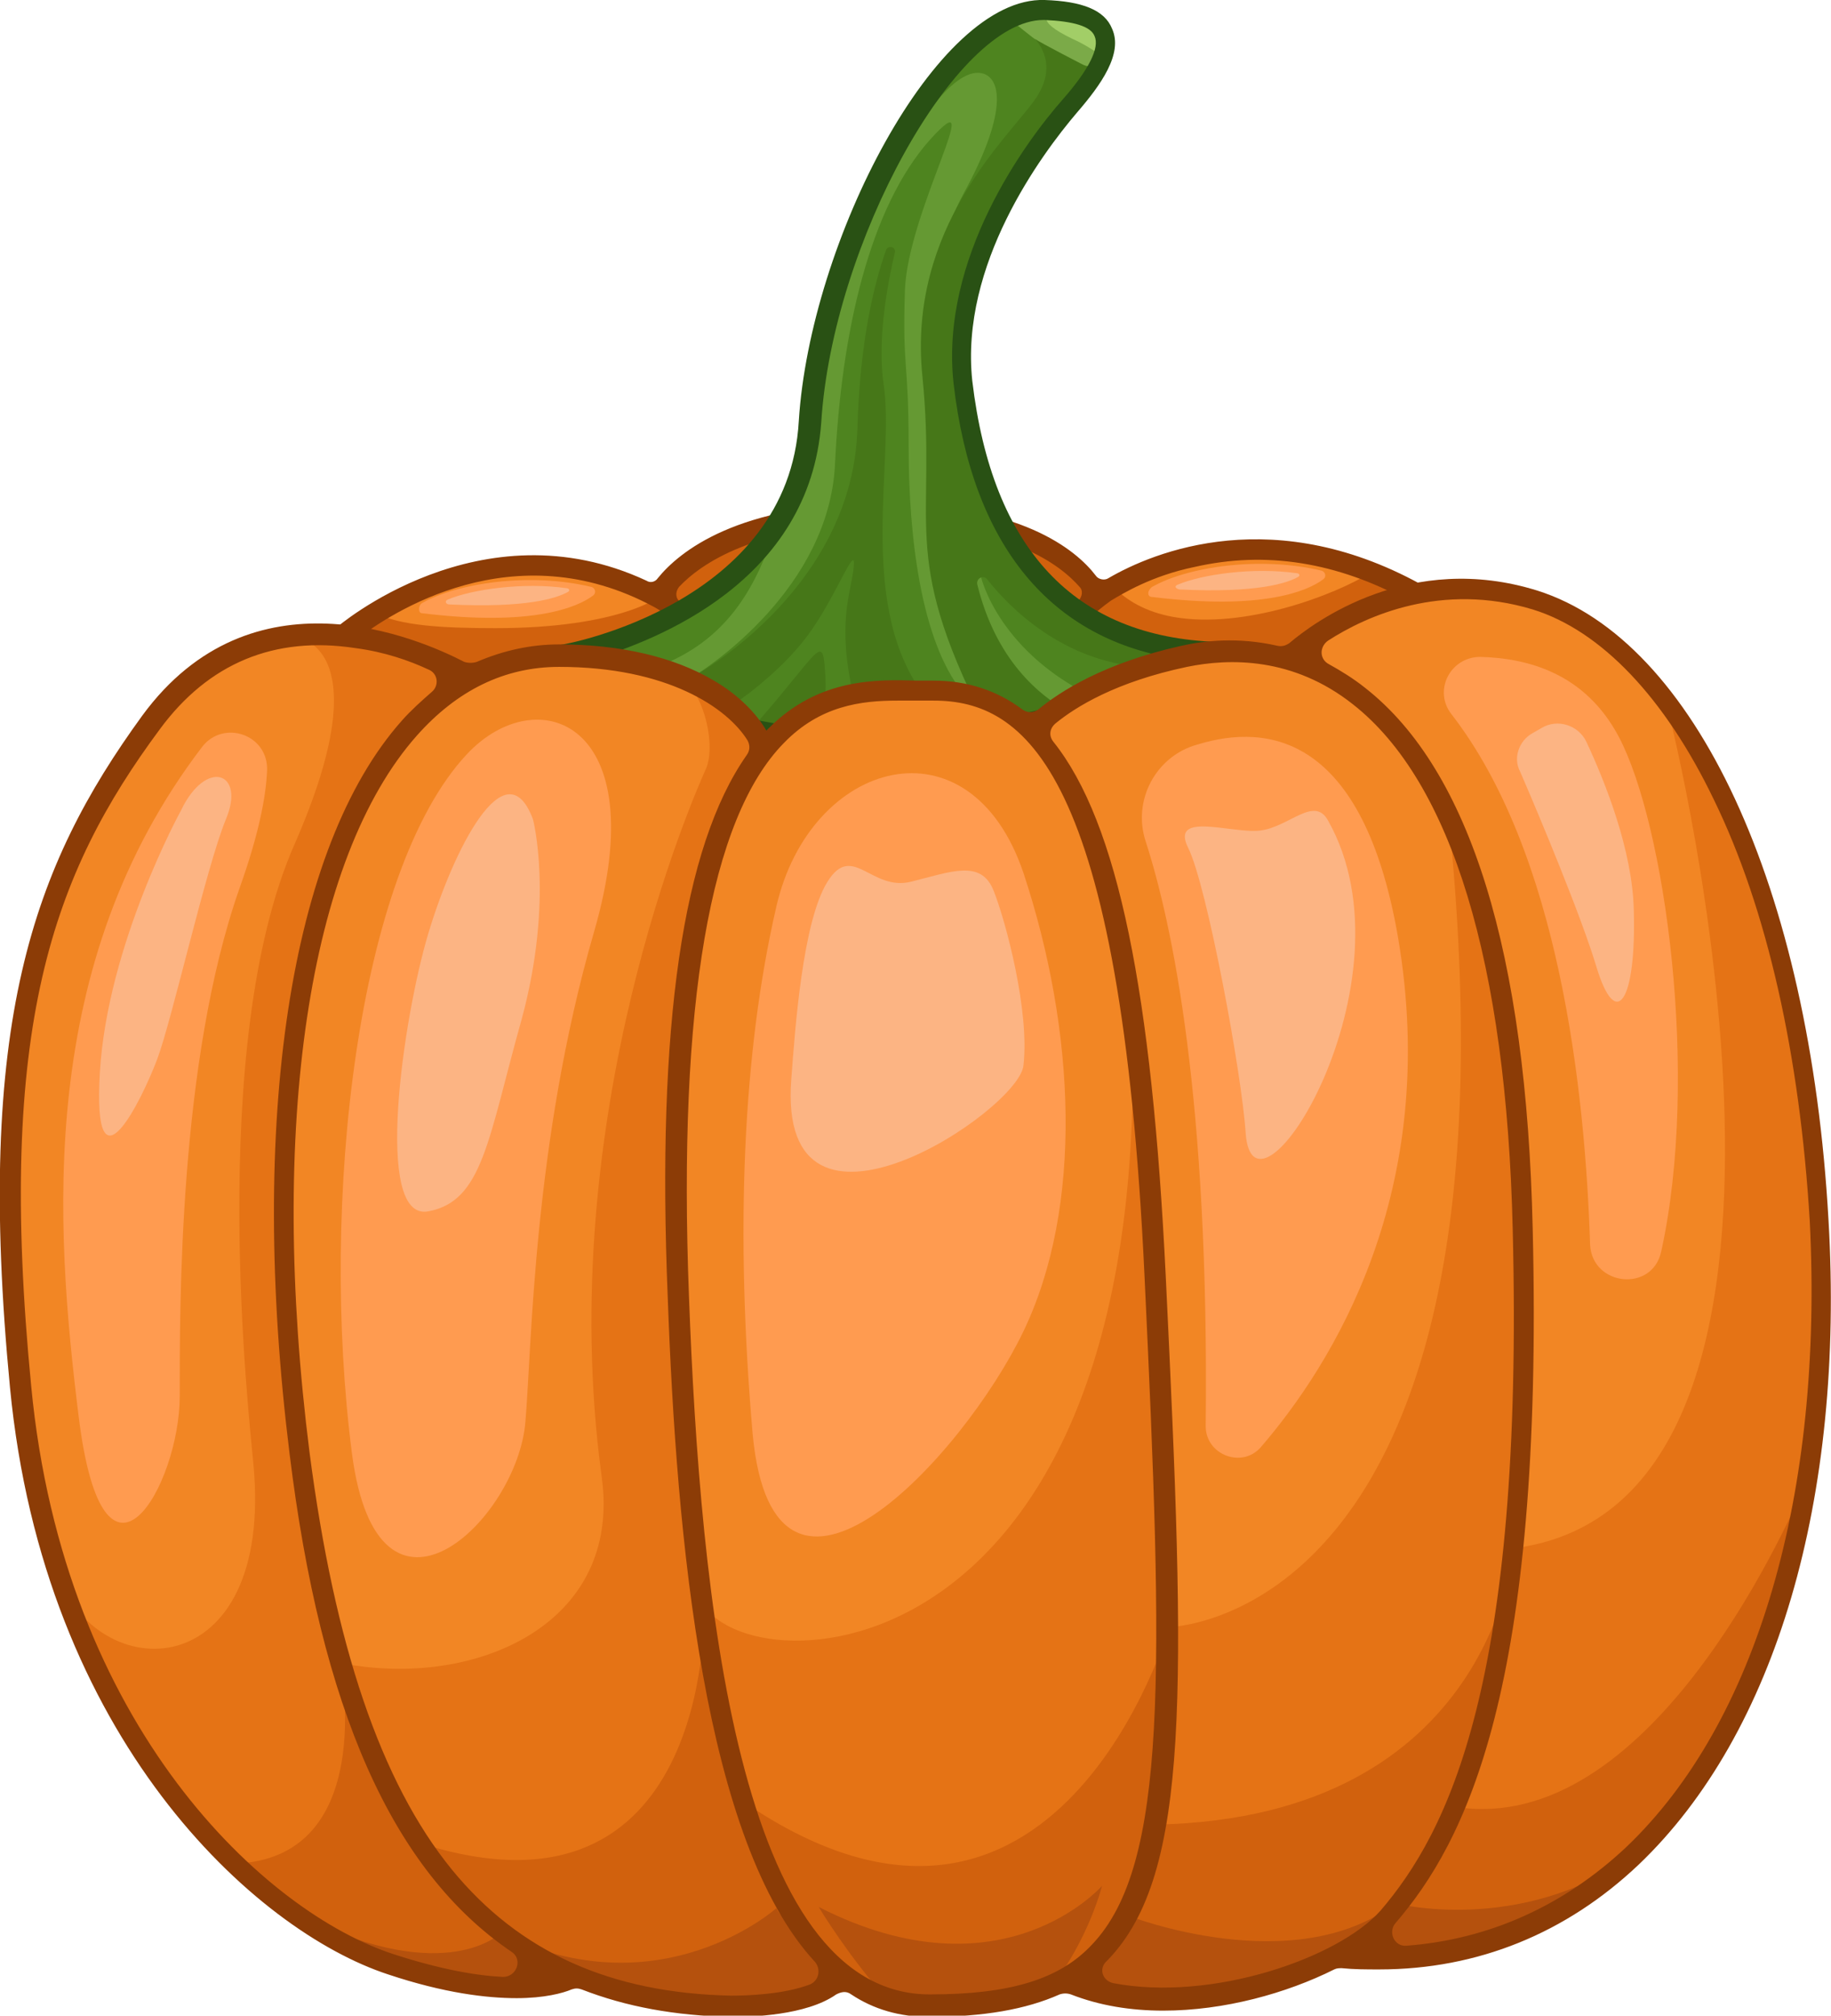 <?xml version="1.0" encoding="utf-8"?>
<!-- Generator: Adobe Illustrator 25.2.3, SVG Export Plug-In . SVG Version: 6.00 Build 0)  -->
<svg version="1.1" id="Capa_1" xmlns="http://www.w3.org/2000/svg" xmlns:xlink="http://www.w3.org/1999/xlink" x="0px" y="0px"
	 width="146.7px" height="161.4px" viewBox="0 0 146.7 161.4" style="enable-background:new 0 0 146.7 161.4;" xml:space="preserve"
	>
<style type="text/css">
	.st0{fill:#F28624;}
	.st1{fill:#D1610D;}
	.st2{fill:#8C3C06;}
	.st3{fill:#FF9B50;}
	.st4{fill:#FCB483;}
	.st5{fill:#4E841F;}
	.st6{fill:#659933;}
	.st7{fill:#467718;}
	.st8{fill:#7BAA48;}
	.st9{fill:#A2CE67;}
	.st10{fill:#295114;}
	.st11{fill:#E57315;}
	.st12{fill:#B5510D;}
</style>
<g id="XMLID_3573_">
	<g id="XMLID_3569_">
		<path id="XMLID_3585_" class="st0" d="M114,47.9v16.9H27.5V50.9c0,0,0.9-0.8,2.6-1.8c4.2-2.6,13-6.5,22.7-1.2c0,0,0.1-0.2,0.3-0.5
			c1-1.5,5.2-6.3,17.6-6.3c14.9,0,17.3,6.7,17.3,6.7s0.4-0.3,1.2-0.8c2.9-1.7,10.7-5.2,20.7-1.2C111.2,46.4,112.6,47,114,47.9z"/>
		<path id="XMLID_3576_" class="st1" d="M114,47.9v16.9H27.5V50.9c0,0,0.9-0.8,2.6-1.8c2,1,5.3,1.2,9.6,1.2c10,0,13.6-2.6,13.4-2.9
			c1-1.5,5.2-6.3,17.6-6.3c14.9,0,17.3,6.7,17.3,6.7s0.4-0.3,1.2-0.8c1.1,1.1,2.6,2,4.8,2.4c5.6,1,12.9-1.7,15.9-3.6
			C111.2,46.4,112.6,47,114,47.9z"/>
		<path id="XMLID_3517_" class="st2" d="M114.4,47.1c-12.2-7-22-2.9-25.6-0.8c-0.3,0.2-0.8,0.1-1-0.2c-1.6-2.1-6.1-5.8-17.2-5.8
			c-11.5,0-16.2,3.9-17.9,6c-0.2,0.3-0.6,0.4-0.9,0.2c-13.3-6.2-24.8,3.7-24.9,3.8l-0.3,0.2v14.3c0,0.4,0.4,0.8,0.8,0.8h86.6
			c0.4,0,0.8-0.4,0.8-0.8V47.4L114.4,47.1z M112.4,64H29.2c-0.4,0-0.8-0.4-0.8-0.8V51.7c0-0.2,0.1-0.5,0.3-0.6
			c2.5-1.9,12.4-8.6,23.7-2.5l0,0c0,0,2.3,1.2,4,3.7c0.2,0.3,0.7,0.4,1,0.2l0.1,0l0,0l0,0l0,0c0.4-0.2,0.5-0.8,0.2-1.1
			c-1.1-1.4-2.3-2.5-3.2-3.2c-0.4-0.3-0.4-0.8-0.1-1.2c1.7-1.8,6.1-5,16.2-5C81,42,85,45.3,86.5,47c0.3,0.3,0.2,0.8-0.1,1.1
			c-0.8,0.7-1.6,1.6-2.2,2.8c-0.2,0.4,0,0.9,0.4,1.1l0,0v0l0,0l0.1,0c0.4,0.1,0.8,0,1-0.4c1-1.9,2.9-3.2,3.3-3.5
			c1-0.6,3.3-2,6.7-2.7c5.7-1.3,11.4-0.4,17.1,2.7c0.3,0.1,0.4,0.4,0.4,0.7v14.4C113.2,63.6,112.8,64,112.4,64z"/>
		<path id="XMLID_3565_" class="st3" d="M92.3,47c2.8-1.6,8.6-2.5,13.6-1.3c0.3,0.1,0.4,0.5,0.1,0.7c-1.2,0.9-4.8,2.5-13.7,1.4
			C91.9,47.8,91.9,47.3,92.3,47z"/>
		<path id="XMLID_2970_" class="st4" d="M94.4,46.8c1.9-0.8,6-1.4,9.5-0.9c0.2,0,0.3,0.2,0.1,0.3c-0.9,0.5-3.3,1.3-9.5,1
			C94.1,47.1,94.1,46.9,94.4,46.8z"/>
		<path id="XMLID_3572_" class="st3" d="M33.8,48.3c2.8-1.6,8.6-2.5,13.6-1.3c0.3,0.1,0.4,0.5,0.1,0.7c-1.2,0.9-4.8,2.5-13.7,1.4
			C33.5,49.1,33.5,48.5,33.8,48.3z"/>
		<path id="XMLID_3570_" class="st4" d="M35.9,48c1.9-0.8,6-1.4,9.5-0.9c0.2,0,0.3,0.2,0.1,0.3c-0.9,0.5-3.3,1.3-9.5,1
			C35.7,48.4,35.6,48.1,35.9,48z"/>
	</g>
	<g id="XMLID_3544_">
		<path id="XMLID_3579_" class="st5" d="M97.5,52.2c0,0-3.5,2.1-9.2,4c-1.8,0.6-3.8,1.2-6,1.7c-0.7,0.2-1.4,0.3-2.1,0.4c0,0,0,0,0,0
			c-0.3,0.1-0.6,0.1-0.9,0.2c-0.9,0.1-1.7,0.3-2.6,0.4c-6.6,0.9-14.3,0.6-22.2-2.2c-3-1.1-6.1-2.5-9.1-4.4c0,0,11.3-2,16.8-10.1
			c1.6-2.3,2.6-5.1,2.8-8.5c0.6-9.5,5.1-20.9,10.4-27.5c2.7-3.4,5.7-5.6,8.4-5.5c0.3,0,0.7,0,1,0.1c0,0,0,0,0,0
			C88.9,1.3,89,3.2,88,5.3c-0.1,0.1-0.1,0.2-0.2,0.3c-0.6,1-1.4,2-2.1,2.8c-2.3,2.7-9.7,12.1-8.6,22.1
			C78.3,40.7,82.8,51.7,97.5,52.2z"/>
		<path id="XMLID_3574_" class="st6" d="M88.3,56.2c-1.8,0.6-3.8,1.2-6,1.7c-0.7,0.2-1.4,0.3-2.1,0.4c0,0,0,0,0,0
			c-6.9-6.3-3.4-14.5-1.6-12.3v0.2c0,0,1.4,6.2,9.6,9.9C88.2,56.2,88.2,56.2,88.3,56.2z"/>
		<path id="XMLID_3581_" class="st7" d="M65.9,59.2c-1.9-0.2-3.9-0.4-5.8-0.8c0.2-0.2,0.4-0.5,0.7-0.7c4.8-5.5,5.1-7,5.3-4
			C66.3,56.5,65.8,56.7,65.9,59.2z"/>
		<path id="XMLID_3582_" class="st7" d="M76.7,58.7c0,0.1-0.2,0.2-0.3,0.2c-2.5,0.3-5.1,0.5-7.8,0.4c0.1-0.9,0.1-2-0.2-3.5
			c-1.4-6-0.2-8.3,0-10.4c0.2-2.1-1.4,2.4-3.7,5.5c-2.3,3.1-5.8,5.4-5.9,5.5c-0.5,0.4-0.9,0.9-1.2,1.3c-0.9-0.3-1.9-0.5-2.9-0.9
			c-0.2-0.1-0.3-0.3-0.2-0.5c0.3-1.1,0.7-1.8,0.9-2c0-0.1,0.1-0.1,0.1-0.1c1.1-0.6,12.9-7.5,13.2-20c0.2-6.8,1.3-11.4,2.3-14.2
			c0.2-0.4,0.8-0.2,0.7,0.2c-0.7,3-1.4,7.2-0.9,10.6c0.9,5.9-2.1,17.1,2.9,24.4c0,0.1,0.1,0.1,0.2,0.1
			C74.4,55.5,77.3,56.5,76.7,58.7z"/>
		<path id="XMLID_3577_" class="st6" d="M80.2,58.4c-0.9-0.7-2.1-1.7-3.1-3c-3.3-4.1-4.3-12.4-4.3-19.6c0-7.2-0.5-6-0.3-12.5
			c0.2-6.4,6.8-17.4,2-12.1c-4.8,5.4-7.1,15.3-7.6,26c-0.5,9.9-10.1,16.2-11.4,17c-0.1,0.1-0.1,0.1-0.1,0.1l-2.5-1
			c5.1-2,7.6-5.9,9.2-11c1.6-2.3,2.6-5.1,2.8-8.5c0.6-9.5,9.5-29.3,13.9-27.9c1.5,0.5,1.8,3.4-1.6,9.6c-3.4,6.3-2.4,13.5-2.1,23.7
			c0.3,10.1,4.3,14.5,6.7,18c0.2,0.3,0.3,0.5,0.4,0.7C83.2,59.6,82,59.6,80.2,58.4z"/>
		<path id="XMLID_3578_" class="st8" d="M88.3,4.5C88.2,4.8,88.1,5,88,5.3c-2.3,0.3-5.5-2.5-6.4-3.2c-1.3-1,1.1-0.9,1.5-1
			c0,0,0.6-0.1,1.6-0.2c0,0,0,0,0,0c0,0,0.1,0,0.1,0C88.3,1.3,88.9,2.8,88.3,4.5z"/>
		<path id="XMLID_3553_" class="st7" d="M78.3,46.8c-0.1-0.5,0.5-0.8,0.8-0.4c1.9,2.4,6.1,6.5,12.3,7c1.3,0.1,2.1,0.3,2.7,0.5
			c2.1-1,3.3-1.7,3.3-1.7c-14.6-0.5-19.2-11.5-20.3-21.6C76,20.5,83.4,11.2,85.7,8.5c0.7-0.8,1.5-1.8,2.1-2.8L87,5.3
			c0,0-3.7-1.9-4.1-2.2c0.2,0.2,2,2.1,0,4.9c-2.1,3-10.2,10.2-9,22.1C75.1,42,72,44.2,78.8,57.6c0.2,0.3,0.3,0.6,0.5,0.9
			c2.3-0.4,4.4-0.9,6.3-1.5C83.3,55.7,79.8,52.9,78.3,46.8z"/>
		<path id="XMLID_3575_" class="st9" d="M88.3,4.5c-0.7-0.5-1.5-1-2.4-1.4c-3.1-1.5-2-2-1.2-2.2C88.3,1.3,88.9,2.8,88.3,4.5z"/>
		<path id="XMLID_3550_" class="st10" d="M70,60.2c-7.6,0-16.5-1.7-25.1-7.1L43,52l2.1-0.4c0.2,0,18.1-3.3,18.9-17.9
			C64.9,19.4,75-0.3,83.7,0c3,0.1,4.8,0.8,5.4,2.3c0.9,2-0.9,4.5-2.8,6.7c-2.9,3.4-9.4,12.2-8.4,21.5C79.5,44,86.1,51,97.5,51.4
			l2.8,0.1l-2.4,1.4C97.6,53.1,91,57,81.1,59C77.9,59.7,74.1,60.2,70,60.2z M47.5,52.8c19.8,11.1,40.1,3.3,47.1,0
			c-10.4-1.5-16.7-9.1-18.2-22.1c-1.1-10,5.7-19.3,8.8-22.8c2.1-2.4,2.9-4.1,2.5-5c-0.3-0.8-1.7-1.2-4-1.3c0,0-0.1,0-0.1,0
			c-7,0-16.9,17.9-17.8,32.2C64.9,46.6,52.5,51.3,47.5,52.8z"/>
	</g>
	<g id="XMLID_3548_">
		<g id="XMLID_3547_">
			<path id="XMLID_3519_" class="st0" d="M107.1,156.5L107.1,156.5c-5.9,3.2-15.5,4.9-21.9,1.8l0-0.1c-2.6,1.6-6,2.3-10.7,2.3
				c-2.9,0-5.3-1.1-7.3-3l0,0.9c-2.2,2.3-8.7,2.1-8.7,2.1c-4.6-0.1-8.8-0.9-12.5-2.5l0,0.1c0,0-3.6,2.7-14.7-0.9
				c-5.7-1.8-12.4-6.7-18.1-14.5C7.5,135,2.9,124.4,1.6,111c-2.6-27.4,1-40.3,10.5-53.1c9.6-13,24.5-4.3,25.6-3.6
				c2.2-1.2,4.5-1.8,7.1-1.8c6.4,0,10.5,1.4,13,3.1c2.5,1.7,3.5,3.7,3.9,5.1c4-6.4,9.4-5.3,13.1-5.3c2.8,0,5.5,0.8,8,3
				c0.6-0.7,4-4.1,12.1-5.8c2.4-0.5,5.4-0.6,8.5,0.3l0-0.3c0,0,8.2-8.1,19.6-4.5c4.1,1.3,8,4.5,11.4,9.3c6,8.6,10.4,22.4,11.4,40.4
				C147.7,133.3,132.3,159.2,107.1,156.5z"/>
		</g>
		<g id="XMLID_2877_">
			<path id="XMLID_2988_" class="st11" d="M54.8,54.4c-0.1-0.1-0.2-0.1-0.3-0.2C54.4,54.2,54.5,54.3,54.8,54.4z"/>
			<path id="XMLID_3512_" class="st11" d="M54.2,88.9c0.3-3.6,0.3-6,0.3-6C54.3,84.1,54.2,86.2,54.2,88.9z"/>
			<path id="XMLID_3549_" class="st11" d="M144.8,118.3c-3.8,24.5-17.7,40.4-37.7,38.3v0c-5.9,3.3-15.5,4.9-21.9,1.8l0-0.1
				c-2.6,1.6-6,2.3-10.7,2.3c-2.9,0-5.3-1.1-7.3-3l0,0.9c-2.2,2.3-8.7,2.1-8.7,2.1c-4.6-0.1-8.8-0.9-12.5-2.5l0,0.1
				c0,0-3.6,2.7-14.7-0.9c-2.7-0.9-7.2-3.5-12.1-8.1C13.8,144,8,136.3,4.4,125.7c3.3,9.6,17.6,9.4,15.9-8.5
				c-0.3-3.4-3.8-33.5,3.3-49.6c7.1-16.2,0-16.6,0-16.6s6.1-0.2,7.8,0.7c0,0,4.2,1,5.8,2.5c0,0-9.1,5-12.1,20.6
				c-1.6,8.1-2.2,17-2.4,24.5c0,16.5,4.8,33.9,4.8,33.9c10.4,2,22.4-3,20.7-15c-3.9-28.8,7.4-54.5,8.3-56.5c0.9-1.8,0-6-1.8-7.3
				c1.1,0.6,4.9,2.8,6.3,5.2c0,0-7,9.6-7,30.4c0-0.4,0.1-0.8,0.1-1.2c0,12.9,1.8,38.6,1.8,38.6c1.5,7.9,36.6,9.1,34.8-46
				c1.9,6,2.8,48.9,2.8,48.9s28.8-0.1,22.7-63.5c9.3,22.6,4.9,57.2,4.9,57.2c28.6-3.4,12.7-66.5,12.7-66.5s0.1-0.1,0.4-0.2
				c6,8.6,10.4,22.4,11.4,40.4C146.1,105,145.8,111.9,144.8,118.3z"/>
		</g>
		<path id="XMLID_3571_" class="st1" d="M144.8,118.3c-2,13-6.9,23.6-14,30.3c-6.3,5.9-14.3,8.9-23.7,7.9v0
			c-5.7,3.1-14.6,4.8-21,2.2c-0.3-0.1-0.6-0.2-0.9-0.4l0-0.1c-0.2,0.1-0.4,0.2-0.6,0.3c-2.5,1.4-5.8,2-10.1,2
			c-1.3,0-2.4-0.2-3.5-0.6c-1.4-0.5-2.7-1.3-3.8-2.4l0,0.1l0,0.8c-2.2,2.3-8.7,2.1-8.7,2.1c-4.6-0.1-8.8-0.9-12.5-2.5l0,0.1
			c0,0-3.6,2.7-14.7-0.9c-1.7-0.5-4.1-1.8-6.8-3.7l0,0c-1.7-1.2-3.4-2.6-5.2-4.3c10.7-0.8,8.1-15.2,8-15.8
			c1.4,4.8,6.4,14.2,6.4,14.2c23.2,7.4,22.7-18.3,22.7-18.3l3.2,15c25.1,17.1,34.1-14.1,34.1-14.1c0.4,3.8-1,15.9-1,15.9
			c27-0.6,28.6-22.2,28.6-22.2c0.2,9-4.6,20.8-4.6,20.8c15.2,2.3,26.1-21.6,28-26C144.7,118.5,144.7,118.4,144.8,118.3z"/>
		<path id="XMLID_3566_" class="st12" d="M130.8,148.6c-6.3,5.9-14.3,8.9-23.7,7.9v0c-5.7,3.1-14.6,4.8-21,2.2
			c-0.1-0.5-0.1-0.8,0-0.8c0.2-0.1,4.3-4.5,4.3-4.5s13.3,5.2,21.4-1C111.7,152.4,121.7,155,130.8,148.6z"/>
		<path id="XMLID_3568_" class="st12" d="M88.3,151c-0.7,2.5-2,5.3-3.7,7.6c-2.5,1.4-5.8,2-10.1,2c-1.3,0-2.4-0.2-3.5-0.6
			c-2.9-3.2-5.3-7.1-5.4-7.3C80.3,160.2,88.3,151,88.3,151z"/>
		<path id="XMLID_3567_" class="st12" d="M67.2,158.5c-2.2,2.3-8.7,2.1-8.7,2.1c-4.6-0.1-8.8-0.9-12.5-2.5l0,0.1
			c0,0-3.6,2.7-14.7-0.9c-1.7-0.5-4.1-1.8-6.8-3.7c11.3,5.5,15.6,1.2,15.6,1.2c12.8,6.3,22.1-2,22.1-2c0.5,1.1,3.2,2.9,5,5
			L67.2,158.5z"/>
		<path id="XMLID_2867_" class="st2" d="M146.5,97.7C145,71,135.8,51.3,123.2,47.3c-10.2-3.2-17.9,2.5-19.9,4.2
			c-0.3,0.2-0.6,0.3-1,0.2c-3.1-0.7-5.8-0.4-7.6,0c-6.3,1.4-9.8,3.7-11.5,5.1c-0.4,0.3-0.9,0.3-1.3,0c-2-1.5-4.4-2.3-7.1-2.3
			c-0.4,0-0.8,0-1.3,0c-3.3-0.1-7.9-0.2-11.9,3.8c-0.1,0.1-0.1,0.1-0.2,0.2c-0.8-1.4-2.3-2.9-4.2-4c-3.2-1.9-7.5-2.9-12.4-2.9
			c-2.3,0-4.5,0.5-6.6,1.4c-0.3,0.1-0.7,0.1-1,0c-3.7-1.9-17-7.7-25.8,4.3C2.6,69.4-2,82,0.8,111.1c2.7,28.1,19.6,43.5,30.3,47
			c4.5,1.5,7.9,1.9,10.3,1.9c2.2,0,3.7-0.4,4.4-0.7c0.3-0.1,0.5-0.1,0.8,0c3.6,1.4,7.5,2.1,11.9,2.2c0.1,0,0.2,0,0.3,0
			c1.3,0,5.8-0.1,8.2-1.8c0.4-0.2,0.8-0.3,1.2,0c1.8,1.2,3.9,1.8,6.2,1.8c4.4,0,7.8-0.6,10.5-1.8c0.3-0.1,0.6-0.1,0.9,0
			c2.3,0.9,4.8,1.3,7.4,1.3c4.9,0,9.9-1.4,13.7-3.3c0.2-0.1,0.4-0.1,0.6-0.1c1,0.1,2,0.1,3,0.1c7.9,0,15-2.9,20.8-8.4
			C142.3,138.8,147.8,120,146.5,97.7z M31.6,156.5c-10.3-3.3-26.5-18.2-29.1-45.5C-0.3,82.3,4.2,70,12.8,58.4
			c3.9-5.3,9.2-7.5,15.7-6.5c2.3,0.3,4.3,1,5.8,1.7c0.8,0.3,0.9,1.3,0.3,1.8c-0.8,0.7-1.7,1.5-2.4,2.3c-9,10.1-12.3,32.1-9,58.7
			c2.5,20.4,8.2,33.4,17.8,39.9c0.9,0.6,0.4,2-0.7,2C38.2,158.2,35.3,157.7,31.6,156.5z M58.6,159.8c-9.7-0.2-17-3.5-22.4-10.1
			c-5.7-7-9.4-18-11.4-33.4c-3.3-26.1-0.1-47.6,8.6-57.4c3.2-3.6,7-5.5,11.4-5.5c8.7,0,13.5,3.3,15.1,5.9c0.2,0.4,0.2,0.8-0.1,1.2
			c-5.1,7.3-7.2,21.6-6.3,43.4c0.7,19.3,2.9,43.6,11.8,53.2c0.5,0.6,0.3,1.5-0.4,1.8C62.8,159.7,59.9,159.8,58.6,159.8z M74.5,159.7
			c-15.4,0-18.4-31.9-19.3-55.9c-0.9-23.4,1.7-38.3,7.6-44.3c2.9-3,6.2-3.4,9.1-3.4c0.6,0,1.1,0,1.6,0c0.5,0,0.9,0,1.3,0
			c7.3,0,15,5.5,16.9,46.1c1.5,31.6,1.9,47.1-4.2,53.5C84.9,158.5,80.9,159.7,74.5,159.7z M89.2,158.8c-0.9-0.2-1.2-1.2-0.5-1.8
			c0,0,0,0,0.1-0.1c6.6-6.9,6.2-21.7,4.6-54.7c-1.1-22.6-3.8-36.3-9-42.8c-0.4-0.5-0.3-1.1,0.2-1.5c1.6-1.3,4.8-3.3,10.5-4.5
			c3.4-0.7,8.5-0.8,13.3,3c7.9,6.2,12.3,20.7,12.8,42.1c0.9,36.3-5.2,48.2-10.6,54.5C107.2,156.8,97.1,160.3,89.2,158.8z
			 M130.3,147.9c-5,4.7-11,7.4-17.6,7.9c-1,0.1-1.5-1.1-0.9-1.8c0,0,0,0,0,0c5.6-6.5,11.9-18.7,11-55.6c-0.5-22.1-5-36.7-13.4-43.3
			c-1-0.8-2-1.4-2.9-1.9c-0.8-0.4-0.8-1.4-0.1-1.9c3.1-2,9.1-4.7,16.4-2.5c5.5,1.7,10.6,7.1,14.5,15.2c4.3,8.8,6.9,20.5,7.7,33.8
			C146.1,119.6,140.8,137.9,130.3,147.9z"/>
		<path id="XMLID_2847_" class="st3" d="M60.3,114.8c-1.4-16.2-0.8-30.5,1.9-42.2c2.7-11.8,15.5-15.4,19.8-2.7
			c4.2,12.7,4.8,26.7,0,36.7C77.2,116.6,62,133.1,60.3,114.8z"/>
		<path id="XMLID_2879_" class="st3" d="M91.8,67.4c2.1,6.5,5.1,20.5,4.8,46.8c0,2.3,2.9,3.4,4.4,1.7c5.7-6.6,14.5-20.5,11-40.9
			c-2.8-16.1-10.4-17.1-16-15.4C92.6,60.5,90.7,64.1,91.8,67.4z"/>
		<path id="XMLID_2922_" class="st3" d="M116.3,57.2c-1.5-1.9-0.1-4.6,2.3-4.6c3.8,0.1,8.4,1.3,11.1,6.4c3.7,7,6.5,27.1,3.4,41.2
			c-0.7,3.3-5.5,2.8-5.7-0.5C127,87.2,124.9,68.3,116.3,57.2z"/>
		<path id="XMLID_3510_" class="st3" d="M28.2,116.4c-2.6-20.1,0.4-46.6,9.2-56c5.6-6,15.1-2.7,10.2,14.2s-5,33.4-5.5,39.2
			C41.5,121.7,30.3,132.4,28.2,116.4z"/>
		<path id="XMLID_3513_" class="st3" d="M16.2,59.8c1.7-2.2,5.3-1,5.2,1.9c-0.1,2.2-0.7,5.2-2.2,9.4c-4.9,13.9-4.8,33.6-4.8,40.7
			s-6.1,17.9-8.1,1.6C4.4,98.1,2.9,77.2,16.2,59.8z"/>
		<path id="XMLID_3518_" class="st4" d="M63.4,86.4c0.3-4,0.9-12.6,2.9-15.8c2-3.2,3.5,0.8,6.7,0s5.6-1.8,6.6,0.7
			c1,2.5,2.9,9.7,2.4,14C81.7,88.9,62.2,101.9,63.4,86.4z"/>
		<path id="XMLID_3538_" class="st4" d="M95.2,67.9c-1.5-3,3.6-1.1,5.8-1.4c2.3-0.3,4.3-2.8,5.4-0.8c7.3,12.9-6,33.8-6.6,25
			C99.5,86,96.7,70.9,95.2,67.9z"/>
		<path id="XMLID_3537_" class="st4" d="M122.8,58.7l0.7-0.4c1.3-0.8,3-0.2,3.6,1.1c1.5,3.2,3.7,8.7,3.8,13.5c0.2,7.2-1.4,9.8-3,4.5
			c-1.2-4-4.5-11.9-6.1-15.6C121.2,60.7,121.7,59.3,122.8,58.7z"/>
		<path id="XMLID_3545_" class="st4" d="M42.7,65.6c0,0,1.7,6.4-0.9,16c-2.7,9.6-3.1,14.6-7.5,15.4c-4.4,0.8-2-15.5,0-22.2
			C36.3,68.1,40.5,59.7,42.7,65.6z"/>
		<path id="XMLID_3546_" class="st4" d="M14.5,64.9c0,0-5.9,10.7-6.5,21s3.4,2.1,4.6-1.1s3.9-15.3,5.5-19.2
			C19.7,61.8,16.5,60.7,14.5,64.9z"/>
	</g>
</g>
</svg>
